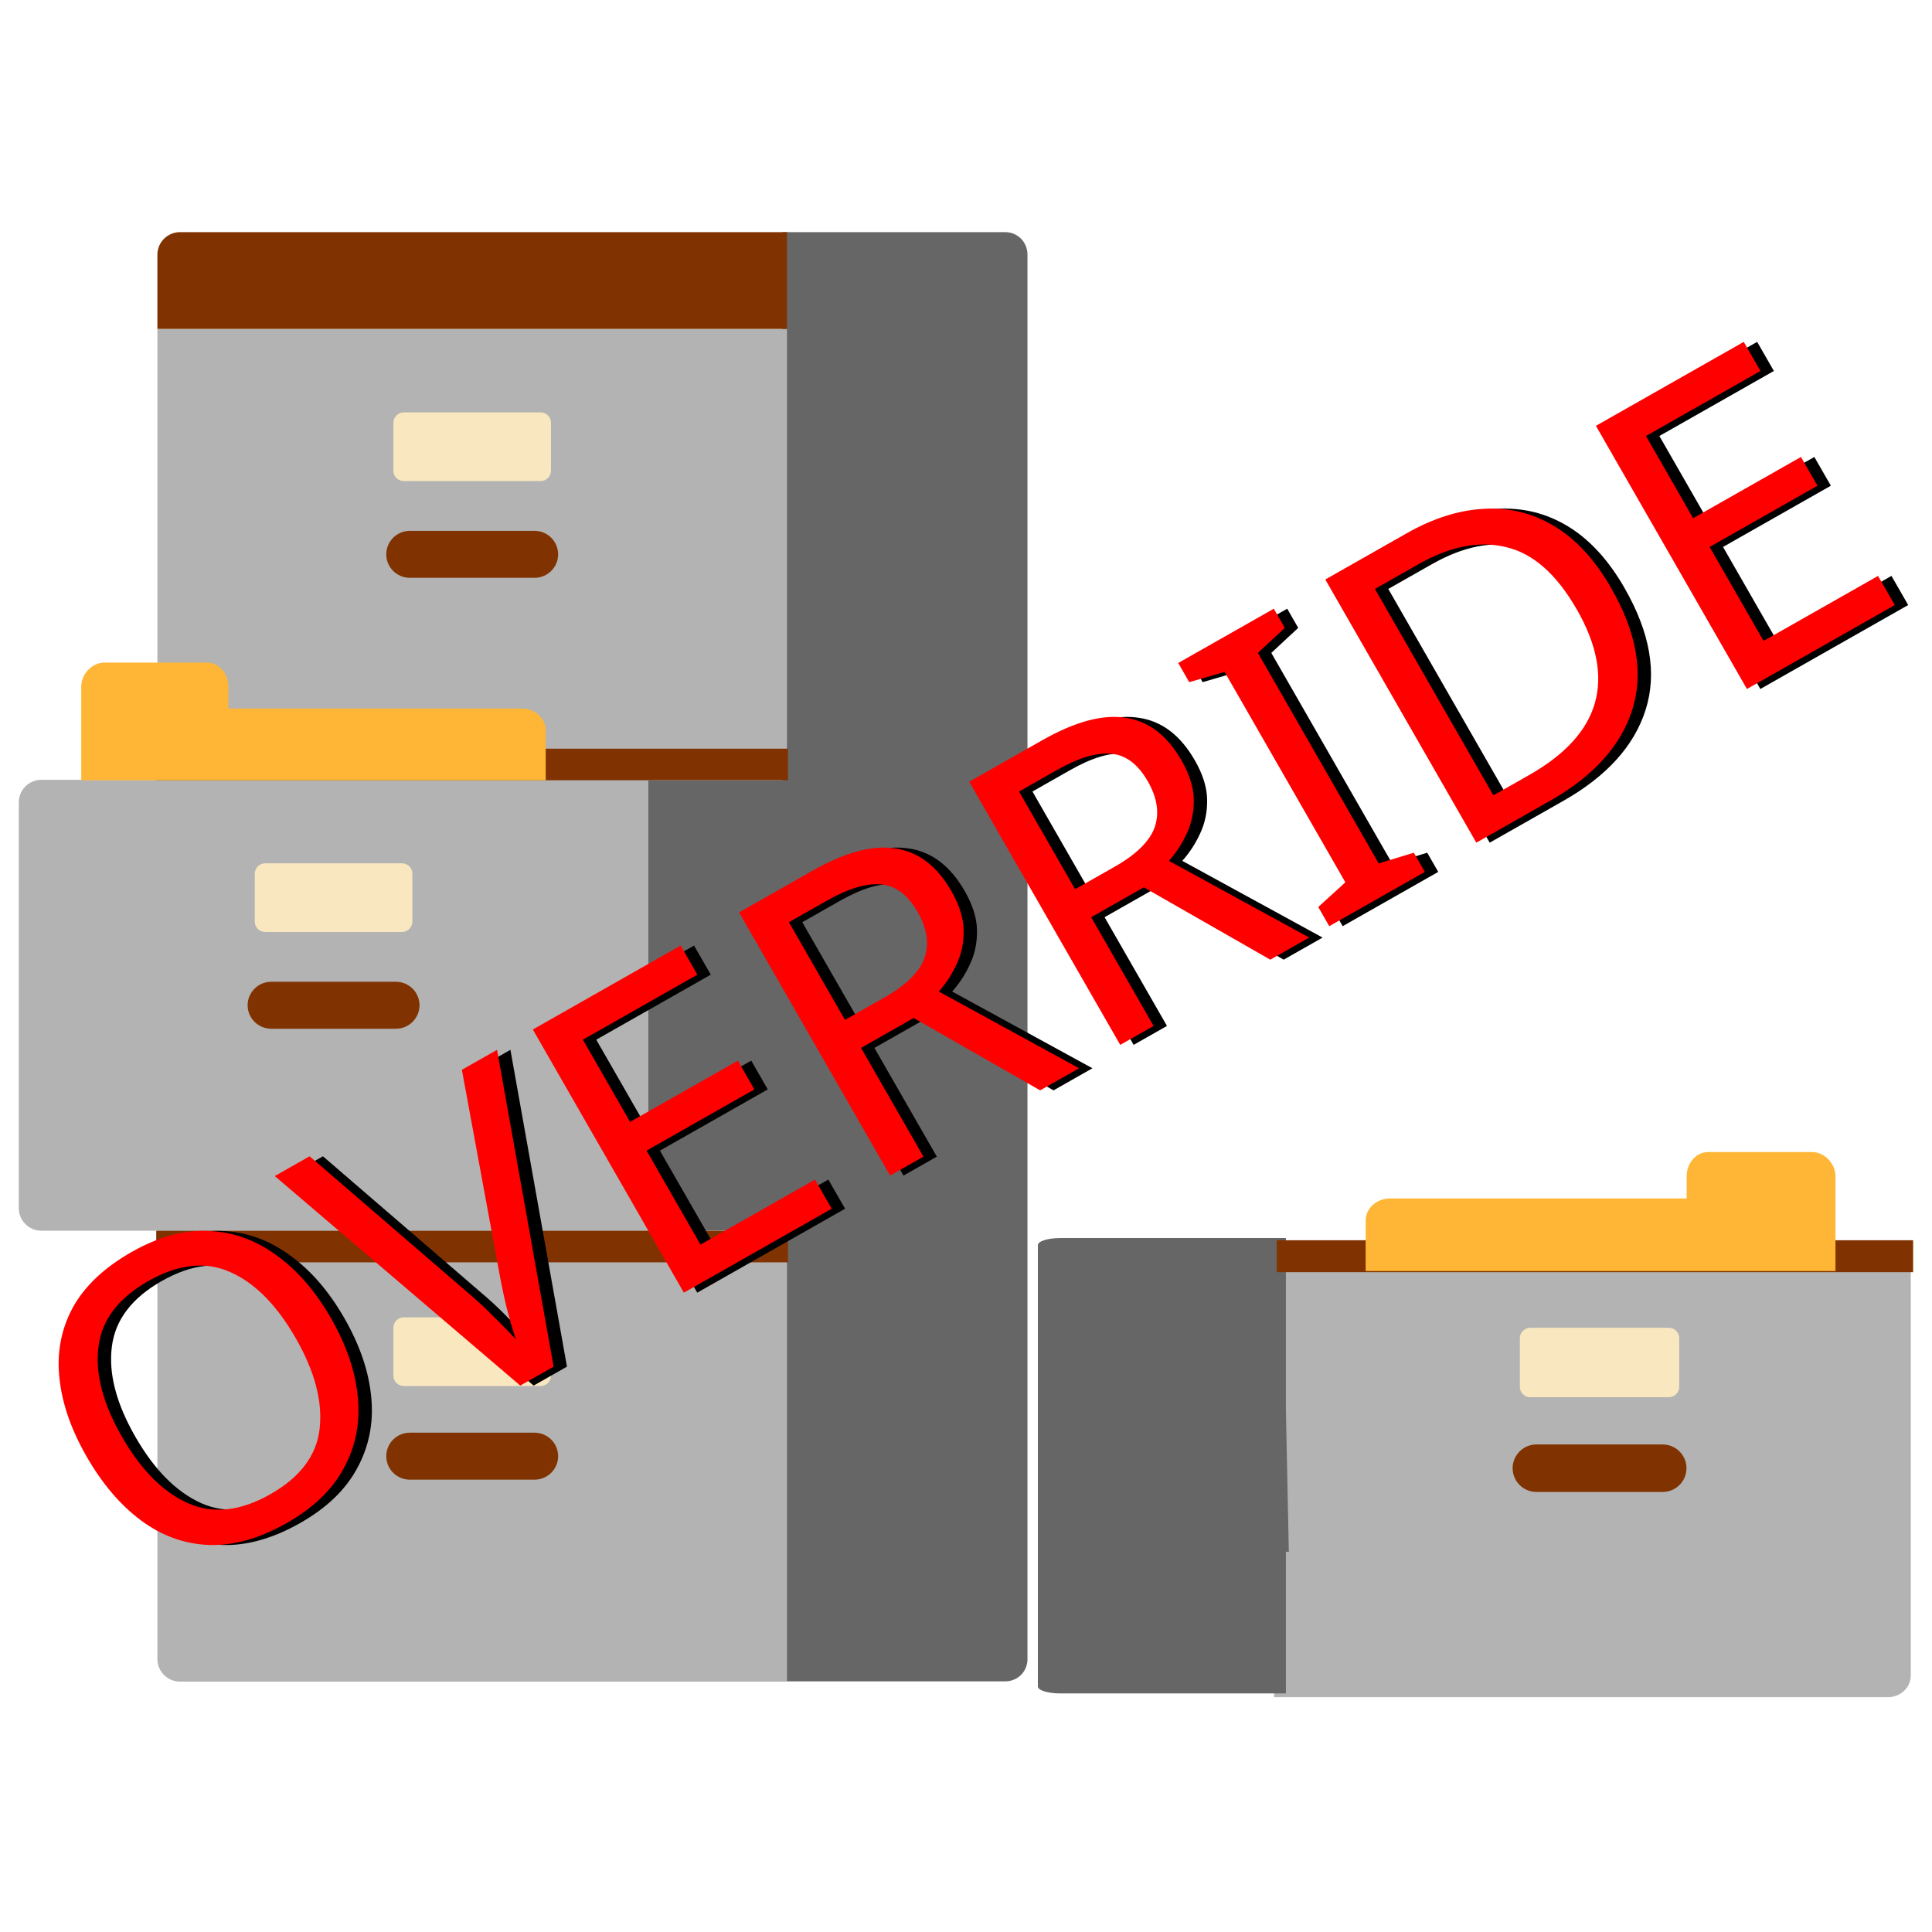 <?xml version="1.0" encoding="UTF-8" standalone="no"?>
<!-- Created with Inkscape (http://www.inkscape.org/) -->

<svg
   xmlns:dc="http://purl.org/dc/elements/1.1/"
   xmlns:cc="http://creativecommons.org/ns#"
   xmlns:rdf="http://www.w3.org/1999/02/22-rdf-syntax-ns#"
   xmlns:svg="http://www.w3.org/2000/svg"
   xmlns="http://www.w3.org/2000/svg"
   xmlns:xlink="http://www.w3.org/1999/xlink"
   xmlns:sodipodi="http://sodipodi.sourceforge.net/DTD/sodipodi-0.dtd"
   xmlns:inkscape="http://www.inkscape.org/namespaces/inkscape"
   width="256"
   height="256"
   viewBox="0 0 67.733 67.733"
   version="1.1"
   id="svg7448"
   inkscape:version="0.92.3 (2405546, 2018-03-11)"
   sodipodi:docname="classroom-mountmode-override.svg">
  <defs
     id="defs7442">
    <linearGradient
       gradientTransform="matrix(0.197,0,0,-0.198,166.77,195.82)"
       y2="666.568"
       x2="-460.233"
       y1="370.539"
       x1="-460.233"
       gradientUnits="userSpaceOnUse"
       id="rect3438-6-0-6-7-2_60_-80">
      <stop
         id="stop29185"
         style="stop-color:#000000"
         offset="0" />
      <stop
         id="stop29187"
         style="stop-color:#000000;stop-opacity:0.588"
         offset="1" />
    </linearGradient>
    <linearGradient
       gradientTransform="matrix(0.196,0,0,-0.197,164.392,195.049)"
       y2="668.217"
       x2="-452.133"
       y1="371.534"
       x1="-452.133"
       gradientUnits="userSpaceOnUse"
       id="rect3438-6-0-1-1_60_-262">
      <stop
         id="stop29191"
         style="stop-color:#000000"
         offset="0" />
      <stop
         id="stop29193"
         style="stop-color:#000000;stop-opacity:0.588"
         offset="1" />
    </linearGradient>
    <linearGradient
       gradientTransform="matrix(0.198,0,0,-0.198,-75.835,48.8)"
       y2="-366.809"
       x2="765.627"
       y1="-74.489"
       x1="765.627"
       gradientUnits="userSpaceOnUse"
       id="XMLID_140_-06">
      <stop
         id="stop29198"
         style="stop-color:#a9cae7;stop-opacity:1"
         offset="0" />
      <stop
         id="stop29204"
         style="stop-color:#7baedb;stop-opacity:1"
         offset="0.38" />
      <stop
         id="stop29206"
         style="stop-color:#2c60a0;stop-opacity:1"
         offset="1" />
    </linearGradient>
    <linearGradient
       id="linearGradient7404"
       gradientUnits="userSpaceOnUse"
       x1="-460.233"
       y1="370.539"
       x2="-460.233"
       y2="666.568"
       gradientTransform="matrix(0.995,0,0,-1,607.606,666.572)">
      <stop
         offset="0"
         style="stop-color:#000000"
         id="stop7400" />
      <stop
         offset="1"
         style="stop-color:#000000;stop-opacity:0.588"
         id="stop7402" />
    </linearGradient>
    <linearGradient
       id="linearGradient7411"
       gradientUnits="userSpaceOnUse"
       x1="-452.133"
       y1="371.534"
       x2="-452.133"
       y2="668.217"
       gradientTransform="matrix(0.987,0,0,-0.992,595.61,662.682)">
      <stop
         offset="0"
         style="stop-color:#000000"
         id="stop7407" />
      <stop
         offset="1"
         style="stop-color:#000000;stop-opacity:0.588"
         id="stop7409" />
    </linearGradient>
    <linearGradient
       gradientTransform="matrix(1,0,0,-1,-616.095,-75)"
       y2="-366.809"
       x2="765.627"
       y1="-74.489"
       x1="765.627"
       gradientUnits="userSpaceOnUse"
       id="linearGradient7424">
      <stop
         id="stop7414"
         style="stop-color:#006cf9;stop-opacity:1"
         offset="0" />
      <stop
         id="stop7416"
         style="stop-color:#0053c2;stop-opacity:1"
         offset="0.347" />
      <stop
         id="stop7418"
         style="stop-color:#0047a6;stop-opacity:1"
         offset="0.606" />
      <stop
         id="stop7420"
         style="stop-color:#003884;stop-opacity:1"
         offset="0.841" />
      <stop
         id="stop7422"
         style="stop-color:#003580;stop-opacity:1"
         offset="1" />
    </linearGradient>
    <linearGradient
       x1="12.274"
       y1="32.416"
       x2="35.391"
       gradientUnits="userSpaceOnUse"
       y2="14.203"
       id="linearGradient3435">
      <stop
         offset="0"
         style="stop-color:#ffffc8"
         id="stop3437" />
      <stop
         offset="1"
         style="stop-color:#9a91ef;stop-opacity:0"
         id="stop3439" />
    </linearGradient>
    <linearGradient
       id="linearGradient4236">
      <stop
         offset="0"
         style="stop-color:#ffffff;stop-opacity:.327"
         id="stop4238" />
      <stop
         offset="1"
         style="stop-color:#ffffff;stop-opacity:.604"
         id="stop4240" />
    </linearGradient>
    <linearGradient
       x1="48"
       y1="72"
       x2="48"
       y2="24"
       id="linearGradient3856"
       xlink:href="#linearGradient4081"
       gradientUnits="userSpaceOnUse"
       gradientTransform="matrix(0.265,0,0,0.265,128.373,136.737)" />
    <linearGradient
       id="linearGradient4081">
      <stop
         id="stop4083"
         style="stop-color:#aaaaaa;stop-opacity:1"
         offset="0" />
      <stop
         id="stop4085"
         style="stop-color:#f0f0f0;stop-opacity:1"
         offset="1" />
    </linearGradient>
    <linearGradient
       x1="27"
       y1="48"
       x2="69"
       y2="48"
       id="linearGradient3940"
       xlink:href="#linearGradient4081"
       gradientUnits="userSpaceOnUse"
       gradientTransform="matrix(0,-0.265,0.265,0,101.915,163.195)" />
    <filter
       inkscape:collect="always"
       style="color-interpolation-filters:sRGB"
       id="filter902"
       x="-0.031"
       width="1.061"
       y="-0.044"
       height="1.088">
      <feGaussianBlur
         inkscape:collect="always"
         stdDeviation="0.683"
         id="feGaussianBlur904" />
    </filter>
  </defs>
  <sodipodi:namedview
     id="base"
     pagecolor="#ffffff"
     bordercolor="#666666"
     borderopacity="1.0"
     inkscape:pageopacity="0.0"
     inkscape:pageshadow="2"
     inkscape:zoom="1.2929688"
     inkscape:cx="0.96779475"
     inkscape:cy="173.78398"
     inkscape:document-units="mm"
     inkscape:current-layer="g986"
     showgrid="false"
     fit-margin-top="0"
     fit-margin-left="0"
     fit-margin-right="0"
     fit-margin-bottom="0"
     inkscape:window-width="1920"
     inkscape:window-height="837"
     inkscape:window-x="0"
     inkscape:window-y="30"
     inkscape:window-maximized="1"
     units="px"
     showguides="true"
     inkscape:guide-bbox="true">
    <sodipodi:guide
       position="18.485,63.173"
       orientation="0,1"
       id="guide883"
       inkscape:locked="false" />
    <sodipodi:guide
       position="26.193,5.73"
       orientation="0,1"
       id="guide885"
       inkscape:locked="false" />
  </sodipodi:namedview>
  <g
     inkscape:label="Capa 1"
     inkscape:groupmode="layer"
     id="layer1"
     transform="translate(-42.061,-59.097)">
    <g
       id="g986"
       transform="matrix(1.141,0,0,1.135,-10.692,-12.576)">
      <g
         transform="matrix(3.854,0,0,3.854,38.116,36.877)"
         id="g6071">
        <g
           style="fill:#666666;stroke:#ff0000;stroke-width:0.499;stroke-miterlimit:4;stroke-dasharray:none;stroke-opacity:0"
           transform="matrix(0.023,0,0,0.023,0.017,8.562)"
           id="Layer_2">
          <path
             style="fill:#666666;fill-opacity:1;stroke:#ff0000;stroke-width:0.499;stroke-miterlimit:4;stroke-dasharray:none;stroke-opacity:0"
             inkscape:connector-curvature="0"
             d="M 439.282,5 H 362 v 191 h -48 v 157 h 48 v 157 h 77.282 c 4.339,0 7.718,-3.417 7.718,-7.756 V 12.855 C 447,8.516 443.621,5 439.282,5 Z"
             id="path2950" />
        </g>
        <g
           transform="matrix(0.023,0,0,0.023,0.017,8.562)"
           id="Layer_3"
           style="fill:#b3b3b3;fill-opacity:1;stroke:#ff0000;stroke-width:0.499;stroke-miterlimit:4;stroke-dasharray:none;stroke-opacity:0">
          <path
             style="fill:#b3b3b3;fill-opacity:1;stroke:#ff0000;stroke-width:0.499;stroke-miterlimit:4;stroke-dasharray:none;stroke-opacity:0"
             inkscape:connector-curvature="0"
             d="M 363.636,195.842 H 145.402 V 38.714 h 218.235 v 157.128 z m 0,157.129 H 145.402 v 149.272 c 0,4.339 3.517,7.856 7.856,7.856 H 363.636 Z M 315.586,195.842 H 105.208 c -4.339,0 -7.856,3.517 -7.856,7.856 v 141.416 c 0,4.339 3.517,7.856 7.856,7.856 h 210.378 z"
             id="path2953" />
        </g>
        <g
           style="stroke:#ff0000;stroke-width:0.499;stroke-miterlimit:4;stroke-dasharray:none;stroke-opacity:0"
           transform="matrix(0.023,0,0,0.023,0.017,8.562)"
           id="Layer_4">
          <path
             style="fill:#f9e7c0;stroke:#ff0000;stroke-width:0.499;stroke-miterlimit:4;stroke-dasharray:none;stroke-opacity:0"
             inkscape:connector-curvature="0"
             d="m 281.832,71.412 v 16.731 c 0,1.988 -1.612,3.6 -3.6,3.6 h -47.427 c -1.988,0 -3.6,-1.612 -3.6,-3.6 V 71.412 c 0,-1.988 1.612,-3.6 3.6,-3.6 h 47.427 c 1.989,0 3.6,1.611 3.6,3.6 z m -3.6,311.748 h -47.427 c -1.988,0 -3.6,1.612 -3.6,3.6 v 16.731 c 0,1.988 1.612,3.6 3.6,3.6 h 47.427 c 1.988,0 3.6,-1.612 3.6,-3.6 V 386.76 c 0,-1.988 -1.611,-3.6 -3.6,-3.6 z m -48.05,-158.22 h -47.427 c -1.988,0 -3.6,1.612 -3.6,3.6 v 16.731 c 0,1.988 1.612,3.6 3.6,3.6 h 47.427 c 1.988,0 3.6,-1.612 3.6,-3.6 V 228.54 c 0,-1.988 -1.611,-3.6 -3.6,-3.6 z"
             id="path2956" />
        </g>
        <g
           style="fill:#803300;fill-opacity:1;stroke:#ff0000;stroke-width:0.499;stroke-miterlimit:4;stroke-dasharray:none;stroke-opacity:0"
           transform="matrix(0.023,0,0,0.023,0.017,8.562)"
           id="Layer_5">
          <path
             style="fill:#803300;fill-opacity:1;stroke:#ff0000;stroke-width:0.499;stroke-miterlimit:4;stroke-dasharray:none;stroke-opacity:0"
             inkscape:connector-curvature="0"
             d="m 276.124,125.461 h -43.21 c -4.52,0 -8.184,-3.664 -8.184,-8.184 0,-4.52 3.664,-8.184 8.184,-8.184 h 43.21 c 4.52,0 8.184,3.664 8.184,8.184 0,4.52 -3.664,8.184 -8.184,8.184 z m 8.184,306.075 c 0,-4.52 -3.664,-8.184 -8.184,-8.184 h -43.21 c -4.52,0 -8.184,3.664 -8.184,8.184 0,4.52 3.664,8.184 8.184,8.184 h 43.21 c 4.52,0 8.184,-3.664 8.184,-8.184 z m -48.05,-157.129 c 0,-4.52 -3.664,-8.184 -8.184,-8.184 h -43.21 c -4.52,0 -8.184,3.664 -8.184,8.184 0,4.52 3.664,8.184 8.184,8.184 h 43.21 c 4.52,0 8.184,-3.664 8.184,-8.184 z"
             id="path2959" />
        </g>
        <g
           style="fill:#803300;stroke:#ff0000;stroke-width:0.499;stroke-miterlimit:4;stroke-dasharray:none;stroke-opacity:0"
           transform="matrix(0.023,0,0,0.023,0.017,8.562)"
           id="Layer_6">
          <path
             style="fill:#803300;fill-opacity:1;stroke:#ff0000;stroke-width:0.499;stroke-miterlimit:4;stroke-dasharray:none;stroke-opacity:0"
             inkscape:connector-curvature="0"
             d="M 363.636,38.714 H 145.402 V 12.855 c 0,-4.339 3.517,-7.856 7.856,-7.856 H 363.636 Z M 316,196 h 48 V 185 H 145 v 11 z M 145,353 v 11 h 219 v -11"
             id="path2962" />
        </g>
        <g
           style="stroke:#ff0000;stroke-width:0.499;stroke-miterlimit:4;stroke-dasharray:none;stroke-opacity:0"
           transform="matrix(0.023,0,0,0.023,0.017,8.562)"
           id="Layer_7">
          <path
             style="fill:#ffb636;stroke:#ff0000;stroke-width:0.499;stroke-miterlimit:4;stroke-dasharray:none;stroke-opacity:0"
             inkscape:connector-curvature="0"
             d="M 271.752,171 H 170 v -7.668 C 170,158.993 166.902,155 162.563,155 h -35.5 c -4.339,0 -8.063,3.993 -8.063,8.332 v 7.42 8.729 V 196 H 280 V 178.608 C 280,174.269 276.091,171 271.752,171 Z"
             id="path2965" />
        </g>
        <path
           id="path2953-8"
           d="m 12.265,16.952 h 5.075 v 3.294 c 0,0.096 -0.082,0.173 -0.183,0.173 h -4.893 z"
           inkscape:connector-curvature="0"
           style="fill:#b3b3b3;fill-opacity:1;stroke:#ff0000;stroke-width:0.012;stroke-miterlimit:4;stroke-dasharray:none;stroke-opacity:0"
           sodipodi:nodetypes="ccsscc" />
        <g
           id="g3631"
           style="stroke:#ff0000;stroke-width:0.117;stroke-miterlimit:4;stroke-dasharray:none;stroke-opacity:0"
           transform="matrix(0.099,0,0,0.099,29.475,-0.588)">
          <g
             style="fill:#666666;fill-opacity:1;stroke:#ff0000;stroke-width:0.895;stroke-miterlimit:4;stroke-dasharray:none;stroke-opacity:0"
             id="Layer_2-5"
             transform="matrix(-0.235,0,0,0.073,-87.826,174.656)">
            <path
               sodipodi:nodetypes="sccccccssss"
               id="path2950-7"
               d="M 439.282,5 H 362 v 191 0 l -1,157 h 1 v 157 h 77.282 c 4.339,0 7.718,-3.417 7.718,-7.756 V 12.855 C 447,8.516 443.621,5 439.282,5 Z"
               inkscape:connector-curvature="0"
               style="fill:#666666;fill-opacity:1;stroke:#ff0000;stroke-width:0.895;stroke-miterlimit:4;stroke-dasharray:none;stroke-opacity:0" />
          </g>
          <g
             id="Layer_4-1"
             transform="matrix(-0.235,0,0,0.235,-87.826,92.243)"
             style="stroke:#ff0000;stroke-width:0.499;stroke-miterlimit:4;stroke-dasharray:none;stroke-opacity:0">
            <path
               sodipodi:nodetypes="sssssssss"
               id="path2956-9"
               d="m 278.232,383.16 h -47.427 c -1.988,0 -3.6,1.612 -3.6,3.6 v 16.731 c 0,1.988 1.612,3.6 3.6,3.6 h 47.427 c 1.988,0 3.6,-1.612 3.6,-3.6 V 386.76 c 0,-1.988 -1.611,-3.6 -3.6,-3.6 z"
               inkscape:connector-curvature="0"
               style="fill:#f9e7c0;stroke:#ff0000;stroke-width:0.499;stroke-miterlimit:4;stroke-dasharray:none;stroke-opacity:0" />
          </g>
          <g
             id="Layer_5-9"
             transform="matrix(-0.235,0,0,0.235,-87.826,92.243)"
             style="fill:#803300;fill-opacity:1;stroke:#ff0000;stroke-width:0.499;stroke-miterlimit:4;stroke-dasharray:none;stroke-opacity:0">
            <path
               sodipodi:nodetypes="sssssss"
               id="path2959-7"
               d="m 284.308,431.536 c 0,-4.52 -3.664,-8.184 -8.184,-8.184 h -43.21 c -4.52,0 -8.184,3.664 -8.184,8.184 0,4.52 3.664,8.184 8.184,8.184 h 43.21 c 4.52,0 8.184,-3.664 8.184,-8.184 z"
               inkscape:connector-curvature="0"
               style="fill:#803300;fill-opacity:1;stroke:#ff0000;stroke-width:0.499;stroke-miterlimit:4;stroke-dasharray:none;stroke-opacity:0" />
          </g>
          <g
             style="fill:#803300;fill-opacity:1;stroke:#ff0000;stroke-width:0.5;stroke-miterlimit:4;stroke-dasharray:none;stroke-opacity:0"
             id="Layer_6-8"
             transform="matrix(-0.234,0,0,0.235,-88.459,92.243)">
            <path
               sodipodi:nodetypes="cccc"
               id="path2962-2"
               d="m 144.984,353 v 11.004 H 364 V 353"
               inkscape:connector-curvature="0"
               style="fill:#803300;fill-opacity:1;stroke:#ff0000;stroke-width:0.5;stroke-miterlimit:4;stroke-dasharray:none;stroke-opacity:0" />
          </g>
          <g
             id="Layer_7-5"
             transform="matrix(-0.235,0,0,0.235,-100.674,131.632)"
             style="stroke:#ff0000;stroke-width:0.499;stroke-miterlimit:4;stroke-dasharray:none;stroke-opacity:0">
            <path
               id="path2965-3"
               d="M 271.752,171 H 170 v -7.668 C 170,158.993 166.902,155 162.563,155 h -35.5 c -4.339,0 -8.063,3.993 -8.063,8.332 v 7.42 8.729 V 196 H 280 V 178.608 C 280,174.269 276.091,171 271.752,171 Z"
               inkscape:connector-curvature="0"
               style="fill:#ffb636;stroke:#ff0000;stroke-width:0.499;stroke-miterlimit:4;stroke-dasharray:none;stroke-opacity:0" />
          </g>
        </g>
      </g>
      <g
         transform="matrix(0.913,0,0,0.913,77.348,13.165)"
         id="g939">
        <g
           aria-label="OVERRIDE"
           transform="rotate(-29.72,-46.601,158.518)"
           style="font-style:normal;font-weight:normal;font-size:14.358px;line-height:1.25;font-family:sans-serif;letter-spacing:0px;word-spacing:0px;fill:#000000;fill-opacity:1;stroke:none;stroke-width:0.359;filter:url(#filter902)"
           id="text2520">
          <path
             inkscape:connector-curvature="0"
             d="m 3.676,119.077 q 0,1.594 -0.546,2.786 -0.531,1.177 -1.594,1.838 -1.048,0.66 -2.585,0.66 -1.594,0 -2.656,-0.66 -1.048,-0.66 -1.565,-1.852 -0.517,-1.192 -0.517,-2.786 0,-1.565 0.517,-2.742 0.517,-1.192 1.565,-1.852 1.063,-0.66 2.671,-0.66 1.536,0 2.585,0.66 1.048,0.646 1.579,1.838 0.546,1.177 0.546,2.771 z m -8.098,0 q 0,1.938 0.818,3.058 0.818,1.106 2.556,1.106 1.737,0 2.541,-1.106 0.818,-1.12 0.818,-3.058 0,-1.938 -0.804,-3.03 -0.804,-1.106 -2.541,-1.106 -1.752,0 -2.57,1.106 -0.818,1.091 -0.818,3.03 z"
             style="font-style:normal;font-variant:normal;font-weight:normal;font-stretch:normal;font-family:'[TOP_SECRET]';-inkscape-font-specification:'[TOP_SECRET]';fill:#000000;stroke-width:0.359"
             id="path904" />
          <path
             inkscape:connector-curvature="0"
             d="M 13.03,113.966 9.369,124.218 H 8.077 L 4.415,113.966 h 1.35 l 2.312,6.576 q 0.23,0.632 0.373,1.192 0.158,0.546 0.273,1.048 0.101,-0.503 0.258,-1.063 0.158,-0.56 0.388,-1.206 l 2.297,-6.547 z"
             style="font-style:normal;font-variant:normal;font-weight:normal;font-stretch:normal;font-family:'[TOP_SECRET]';-inkscape-font-specification:'[TOP_SECRET]';fill:#000000;stroke-width:0.359"
             id="path906" />
          <path
             inkscape:connector-curvature="0"
             d="M 20.146,124.218 H 14.417 v -10.252 h 5.729 v 1.134 h -4.437 v 3.202 h 4.178 v 1.12 h -4.178 v 3.661 h 4.437 z"
             style="font-style:normal;font-variant:normal;font-weight:normal;font-stretch:normal;font-family:'[TOP_SECRET]';-inkscape-font-specification:'[TOP_SECRET]';fill:#000000;stroke-width:0.359"
             id="path908" />
          <path
             inkscape:connector-curvature="0"
             d="m 25.238,113.966 q 1.91,0 2.814,0.732 0.919,0.718 0.919,2.182 0,0.818 -0.302,1.364 -0.302,0.546 -0.775,0.876 -0.459,0.33 -0.976,0.503 l 2.814,4.595 h -1.508 l -2.484,-4.236 h -2.039 v 4.236 h -1.292 v -10.252 z m -0.072,1.12 h -1.465 v 3.805 h 1.536 q 1.249,0 1.824,-0.488 0.574,-0.503 0.574,-1.465 0,-1.005 -0.603,-1.421 -0.603,-0.431 -1.867,-0.431 z"
             style="font-style:normal;font-variant:normal;font-weight:normal;font-stretch:normal;font-family:'[TOP_SECRET]';-inkscape-font-specification:'[TOP_SECRET]';fill:#000000;stroke-width:0.359"
             id="path910" />
          <path
             inkscape:connector-curvature="0"
             d="m 34.156,113.966 q 1.91,0 2.814,0.732 0.919,0.718 0.919,2.182 0,0.818 -0.302,1.364 -0.302,0.546 -0.775,0.876 -0.459,0.33 -0.976,0.503 l 2.814,4.595 H 37.143 l -2.484,-4.236 h -2.039 v 4.236 h -1.292 v -10.252 z m -0.072,1.12 H 32.62 v 3.805 h 1.536 q 1.249,0 1.824,-0.488 0.574,-0.503 0.574,-1.465 0,-1.005 -0.603,-1.421 -0.603,-0.431 -1.867,-0.431 z"
             style="font-style:normal;font-variant:normal;font-weight:normal;font-stretch:normal;font-family:'[TOP_SECRET]';-inkscape-font-specification:'[TOP_SECRET]';fill:#000000;stroke-width:0.359"
             id="path912" />
          <path
             inkscape:connector-curvature="0"
             d="m 43.132,124.218 h -3.704 v -0.747 l 1.206,-0.273 v -8.199 l -1.206,-0.287 v -0.747 h 3.704 v 0.747 l -1.206,0.287 v 8.199 l 1.206,0.273 z"
             style="font-style:normal;font-variant:normal;font-weight:normal;font-stretch:normal;font-family:'[TOP_SECRET]';-inkscape-font-specification:'[TOP_SECRET]';fill:#000000;stroke-width:0.359"
             id="path914" />
          <path
             inkscape:connector-curvature="0"
             d="m 53.338,118.991 q 0,2.599 -1.421,3.92 -1.407,1.307 -3.934,1.307 h -2.857 v -10.252 h 3.159 q 1.536,0 2.671,0.574 1.149,0.574 1.766,1.694 0.617,1.12 0.617,2.757 z m -1.364,0.043 q 0,-2.053 -1.019,-3.001 -1.005,-0.962 -2.857,-0.962 h -1.68 v 8.041 h 1.393 q 4.164,0 4.164,-4.078 z"
             style="font-style:normal;font-variant:normal;font-weight:normal;font-stretch:normal;font-family:'[TOP_SECRET]';-inkscape-font-specification:'[TOP_SECRET]';fill:#000000;stroke-width:0.359"
             id="path916" />
          <path
             inkscape:connector-curvature="0"
             d="M 61.343,124.218 H 55.614 v -10.252 h 5.729 v 1.134 h -4.437 v 3.202 h 4.178 v 1.12 h -4.178 v 3.661 h 4.437 z"
             style="font-style:normal;font-variant:normal;font-weight:normal;font-stretch:normal;font-family:'[TOP_SECRET]';-inkscape-font-specification:'[TOP_SECRET]';fill:#000000;stroke-width:0.359"
             id="path918" />
        </g>
        <g
           aria-label="OVERRIDE"
           transform="rotate(-29.72)"
           style="font-style:normal;font-weight:normal;font-size:14.358px;line-height:1.25;font-family:sans-serif;letter-spacing:0px;word-spacing:0px;fill:#000000;fill-opacity:1;stroke:none;stroke-width:0.359"
           id="text2520-8">
          <path
             inkscape:connector-curvature="0"
             d="m -69.173,74.899 q 0,1.594 -0.546,2.786 -0.531,1.177 -1.594,1.838 -1.048,0.66 -2.585,0.66 -1.594,0 -2.656,-0.66 -1.048,-0.66 -1.565,-1.852 -0.517,-1.192 -0.517,-2.786 0,-1.565 0.517,-2.742 0.517,-1.192 1.565,-1.852 1.063,-0.66 2.671,-0.66 1.536,0 2.585,0.66 1.048,0.646 1.579,1.838 0.546,1.177 0.546,2.771 z m -8.098,0 q 0,1.938 0.818,3.058 0.818,1.106 2.556,1.106 1.737,0 2.541,-1.106 0.818,-1.12 0.818,-3.058 0,-1.938 -0.804,-3.03 -0.804,-1.106 -2.541,-1.106 -1.752,0 -2.57,1.106 -0.818,1.091 -0.818,3.03 z"
             style="font-style:normal;font-variant:normal;font-weight:normal;font-stretch:normal;font-family:'[TOP_SECRET]';-inkscape-font-specification:'[TOP_SECRET]';fill:#ff0000;stroke-width:0.359"
             id="path887" />
          <path
             inkscape:connector-curvature="0"
             d="m -59.818,69.788 -3.661,10.252 h -1.292 l -3.661,-10.252 h 1.35 l 2.312,6.576 q 0.23,0.632 0.373,1.192 0.158,0.546 0.273,1.048 0.101,-0.503 0.258,-1.063 0.158,-0.56 0.388,-1.206 l 2.297,-6.547 z"
             style="font-style:normal;font-variant:normal;font-weight:normal;font-stretch:normal;font-family:'[TOP_SECRET]';-inkscape-font-specification:'[TOP_SECRET]';fill:#ff0000;stroke-width:0.359"
             id="path889" />
          <path
             inkscape:connector-curvature="0"
             d="m -52.702,80.04 h -5.729 v -10.252 h 5.729 v 1.134 h -4.437 v 3.202 h 4.178 V 75.244 h -4.178 v 3.661 h 4.437 z"
             style="font-style:normal;font-variant:normal;font-weight:normal;font-stretch:normal;font-family:'[TOP_SECRET]';-inkscape-font-specification:'[TOP_SECRET]';fill:#ff0000;stroke-width:0.359"
             id="path891" />
          <path
             inkscape:connector-curvature="0"
             d="m -47.61,69.788 q 1.91,0 2.814,0.732 0.919,0.718 0.919,2.182 0,0.818 -0.302,1.364 -0.302,0.546 -0.775,0.876 -0.459,0.33 -0.976,0.503 l 2.814,4.595 h -1.508 l -2.484,-4.236 h -2.039 v 4.236 h -1.292 v -10.252 z m -0.072,1.12 h -1.465 v 3.805 h 1.536 q 1.249,0 1.824,-0.488 0.574,-0.503 0.574,-1.465 0,-1.005 -0.603,-1.421 -0.603,-0.431 -1.867,-0.431 z"
             style="font-style:normal;font-variant:normal;font-weight:normal;font-stretch:normal;font-family:'[TOP_SECRET]';-inkscape-font-specification:'[TOP_SECRET]';fill:#ff0000;stroke-width:0.359"
             id="path893" />
          <path
             inkscape:connector-curvature="0"
             d="m -38.692,69.788 q 1.91,0 2.814,0.732 0.919,0.718 0.919,2.182 0,0.818 -0.302,1.364 -0.302,0.546 -0.775,0.876 -0.459,0.33 -0.976,0.503 l 2.814,4.595 h -1.508 l -2.484,-4.236 h -2.039 v 4.236 h -1.292 v -10.252 z m -0.072,1.12 h -1.465 v 3.805 h 1.536 q 1.249,0 1.824,-0.488 0.574,-0.503 0.574,-1.465 0,-1.005 -0.603,-1.421 -0.603,-0.431 -1.867,-0.431 z"
             style="font-style:normal;font-variant:normal;font-weight:normal;font-stretch:normal;font-family:'[TOP_SECRET]';-inkscape-font-specification:'[TOP_SECRET]';fill:#ff0000;stroke-width:0.359"
             id="path895" />
          <path
             inkscape:connector-curvature="0"
             d="M -29.717,80.04 H -33.421 v -0.747 l 1.206,-0.273 V 70.822 L -33.421,70.534 v -0.747 h 3.704 v 0.747 l -1.206,0.287 v 8.199 l 1.206,0.273 z"
             style="font-style:normal;font-variant:normal;font-weight:normal;font-stretch:normal;font-family:'[TOP_SECRET]';-inkscape-font-specification:'[TOP_SECRET]';fill:#ff0000;stroke-width:0.359"
             id="path897" />
          <path
             inkscape:connector-curvature="0"
             d="m -19.51,74.813 q 0,2.599 -1.421,3.92 -1.407,1.307 -3.934,1.307 h -2.857 v -10.252 h 3.159 q 1.536,0 2.671,0.574 1.149,0.574 1.766,1.694 0.617,1.12 0.617,2.757 z m -1.364,0.043 q 0,-2.053 -1.019,-3.001 -1.005,-0.962 -2.857,-0.962 h -1.68 v 8.041 h 1.393 q 4.164,0 4.164,-4.078 z"
             style="font-style:normal;font-variant:normal;font-weight:normal;font-stretch:normal;font-family:'[TOP_SECRET]';-inkscape-font-specification:'[TOP_SECRET]';fill:#ff0000;stroke-width:0.359"
             id="path899" />
          <path
             inkscape:connector-curvature="0"
             d="m -11.506,80.04 h -5.729 v -10.252 h 5.729 v 1.134 h -4.437 v 3.202 h 4.178 V 75.244 h -4.178 v 3.661 h 4.437 z"
             style="font-style:normal;font-variant:normal;font-weight:normal;font-stretch:normal;font-family:'[TOP_SECRET]';-inkscape-font-specification:'[TOP_SECRET]';fill:#ff0000;stroke-width:0.359"
             id="path901" />
        </g>
      </g>
    </g>
  </g>
</svg>
